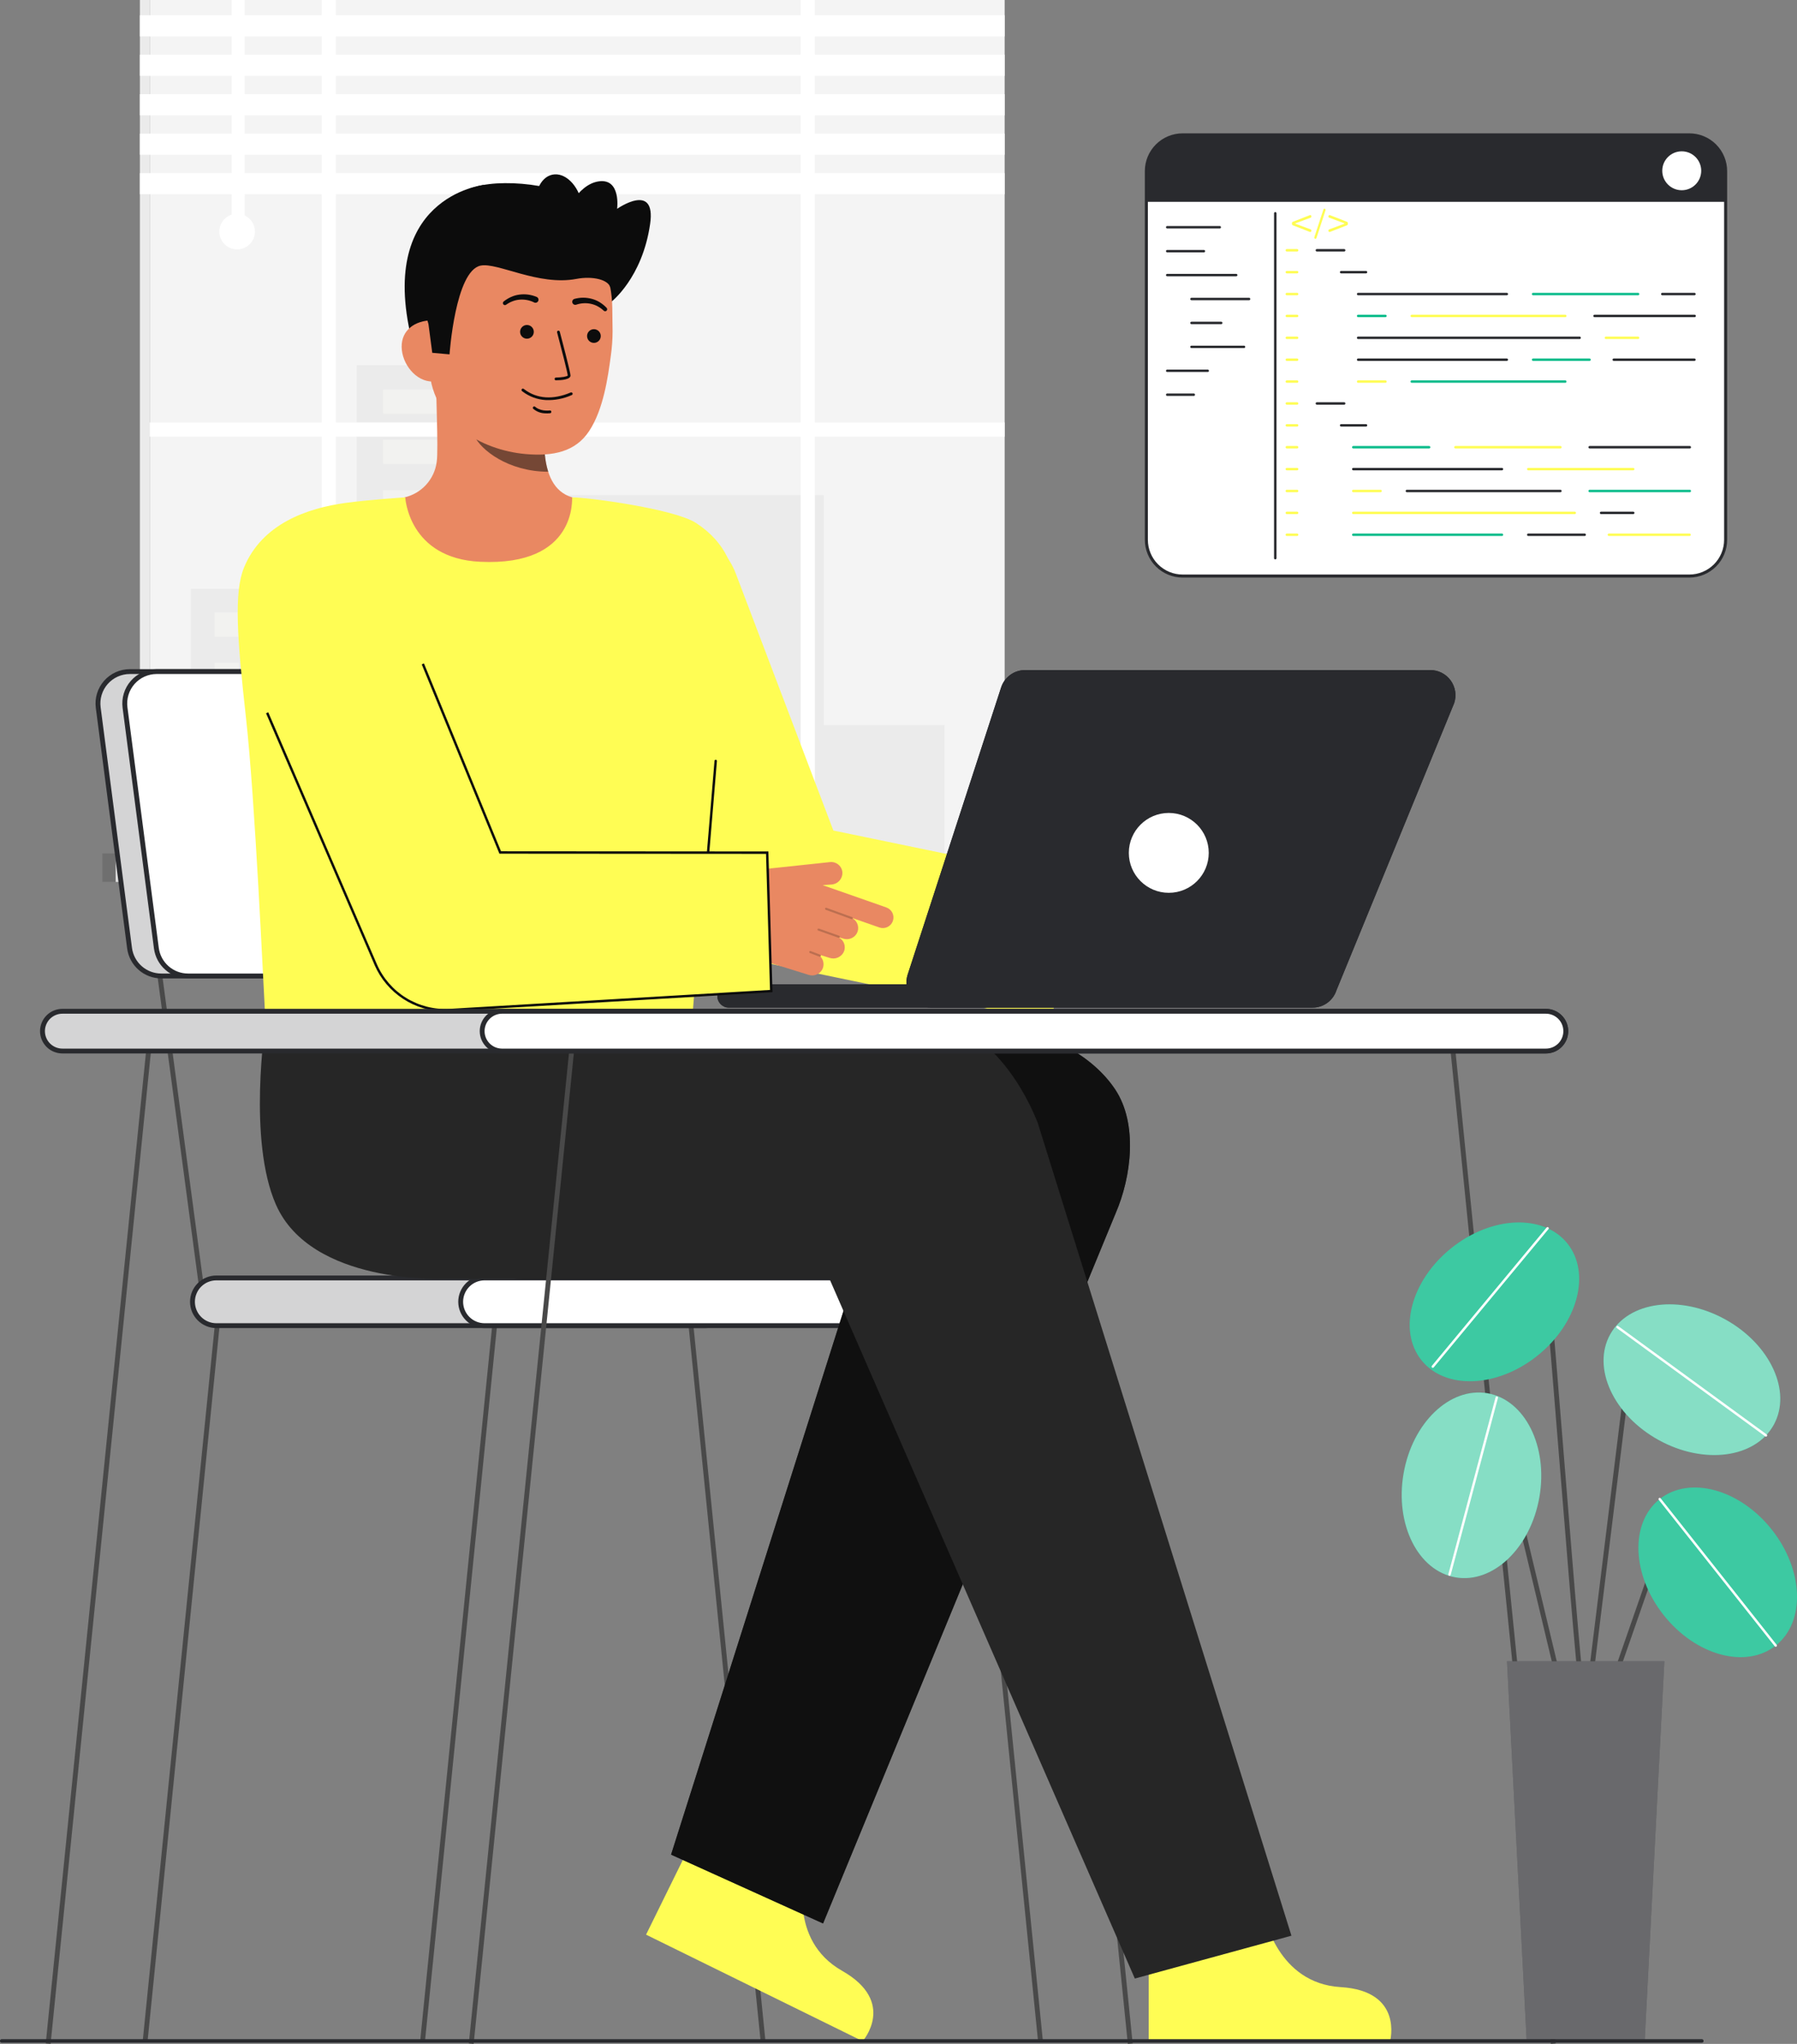 <svg width="350" height="398" viewBox="0 0 350 398" fill="none" xmlns="http://www.w3.org/2000/svg">
<rect x="0" y="0" width="350" height="398" fill="#808080" stroke="none"/>
<g clip-path="url(#clip0_10_72)">
<path d="M329.027 112.175L230.346 112.175C228.47 112.175 226.672 111.431 225.345 110.105C224.019 108.78 223.274 106.983 223.274 105.108V33.325C223.274 31.451 224.019 29.655 225.344 28.33C226.67 27.005 228.468 26.261 230.343 26.261L329.03 26.261C330.905 26.261 332.703 27.005 334.028 28.33C335.354 29.655 336.099 31.451 336.099 33.325V105.108C336.099 106.983 335.354 108.78 334.027 110.105C332.701 111.431 330.902 112.175 329.027 112.175Z" fill="white"/>
<path d="M222.978 105.108V33.324C222.978 31.373 223.754 29.501 225.135 28.121C226.517 26.741 228.39 25.965 230.343 25.965H329.03C330.983 25.965 332.856 26.741 334.237 28.121C335.618 29.501 336.394 31.373 336.394 33.324V105.108C336.394 106.075 336.204 107.032 335.833 107.925C335.463 108.818 334.92 109.63 334.236 110.314C333.552 110.997 332.74 111.539 331.846 111.909C330.952 112.279 329.994 112.47 329.027 112.47H230.346C229.379 112.47 228.421 112.279 227.527 111.909C226.633 111.539 225.821 110.997 225.136 110.314C224.452 109.63 223.91 108.818 223.539 107.925C223.169 107.032 222.978 106.075 222.978 105.108ZM230.343 26.556C228.547 26.556 226.824 27.27 225.555 28.539C224.285 29.808 223.571 31.529 223.571 33.324V105.108C223.571 106.904 224.285 108.626 225.556 109.896C226.827 111.166 228.551 111.879 230.348 111.879H329.027C330.824 111.879 332.548 111.166 333.818 109.896C335.089 108.626 335.803 106.904 335.803 105.108V33.324C335.803 31.529 335.09 29.808 333.819 28.538C332.549 27.269 330.826 26.556 329.03 26.556H230.343Z" fill="#292A2E"/>
<path d="M223.274 33.323V39.304H336.098V33.323C336.098 31.45 335.353 29.653 334.027 28.329C332.702 27.004 330.904 26.26 329.029 26.26H230.343C229.415 26.26 228.495 26.442 227.638 26.797C226.78 27.152 226.001 27.673 225.345 28.329C224.688 28.985 224.168 29.763 223.812 30.62C223.457 31.477 223.274 32.396 223.274 33.323Z" fill="#292A2E"/>
<path d="M261.805 48.973H256.482C256.419 48.973 256.359 48.948 256.314 48.904C256.27 48.859 256.245 48.799 256.245 48.737C256.245 48.674 256.27 48.614 256.314 48.57C256.359 48.525 256.419 48.5 256.482 48.5H261.805C261.868 48.5 261.928 48.525 261.973 48.57C262.017 48.614 262.042 48.674 262.042 48.737C262.042 48.799 262.017 48.859 261.973 48.904C261.928 48.948 261.868 48.973 261.805 48.973Z" fill="#292A2E"/>
<path d="M252.642 48.973H250.628C250.565 48.973 250.505 48.948 250.461 48.904C250.416 48.859 250.391 48.799 250.391 48.737C250.391 48.674 250.416 48.614 250.461 48.57C250.505 48.525 250.565 48.5 250.628 48.5H252.642C252.705 48.5 252.765 48.525 252.809 48.57C252.854 48.614 252.879 48.674 252.879 48.737C252.879 48.799 252.854 48.859 252.809 48.904C252.765 48.948 252.705 48.973 252.642 48.973Z" fill="#FFFD54"/>
<path d="M252.642 53.234H250.628C250.565 53.234 250.505 53.209 250.461 53.165C250.416 53.12 250.391 53.06 250.391 52.998C250.391 52.935 250.416 52.875 250.461 52.831C250.505 52.786 250.565 52.761 250.628 52.761H252.642C252.705 52.761 252.765 52.786 252.809 52.831C252.854 52.875 252.879 52.935 252.879 52.998C252.879 53.06 252.854 53.12 252.809 53.165C252.765 53.209 252.705 53.234 252.642 53.234Z" fill="#FFFD54"/>
<path d="M252.642 57.495H250.628C250.565 57.495 250.505 57.47 250.461 57.426C250.416 57.382 250.391 57.322 250.391 57.259C250.391 57.196 250.416 57.136 250.461 57.092C250.505 57.048 250.565 57.023 250.628 57.023H252.642C252.705 57.023 252.765 57.048 252.809 57.092C252.854 57.136 252.879 57.196 252.879 57.259C252.879 57.322 252.854 57.382 252.809 57.426C252.765 57.47 252.705 57.495 252.642 57.495Z" fill="#FFFD54"/>
<path d="M252.642 61.756H250.628C250.565 61.756 250.505 61.731 250.461 61.687C250.416 61.643 250.391 61.583 250.391 61.52C250.391 61.457 250.416 61.397 250.461 61.353C250.505 61.309 250.565 61.284 250.628 61.284H252.642C252.705 61.284 252.765 61.309 252.809 61.353C252.854 61.397 252.879 61.457 252.879 61.52C252.879 61.583 252.854 61.643 252.809 61.687C252.765 61.731 252.705 61.756 252.642 61.756Z" fill="#FFFD54"/>
<path d="M252.642 66.017H250.628C250.565 66.017 250.505 65.993 250.461 65.948C250.416 65.904 250.391 65.844 250.391 65.781C250.391 65.719 250.416 65.658 250.461 65.614C250.505 65.57 250.565 65.545 250.628 65.545H252.642C252.705 65.545 252.765 65.57 252.809 65.614C252.854 65.658 252.879 65.719 252.879 65.781C252.879 65.844 252.854 65.904 252.809 65.948C252.765 65.993 252.705 66.017 252.642 66.017Z" fill="#FFFD54"/>
<path d="M252.642 70.278H250.628C250.565 70.278 250.505 70.254 250.461 70.209C250.416 70.165 250.391 70.105 250.391 70.042C250.391 69.98 250.416 69.92 250.461 69.875C250.505 69.831 250.565 69.806 250.628 69.806H252.642C252.705 69.806 252.765 69.831 252.809 69.875C252.854 69.92 252.879 69.98 252.879 70.042C252.879 70.105 252.854 70.165 252.809 70.209C252.765 70.254 252.705 70.278 252.642 70.278Z" fill="#FFFD54"/>
<path d="M252.642 74.54H250.628C250.565 74.54 250.505 74.515 250.461 74.47C250.416 74.426 250.391 74.366 250.391 74.303C250.391 74.241 250.416 74.181 250.461 74.136C250.505 74.092 250.565 74.067 250.628 74.067H252.642C252.705 74.067 252.765 74.092 252.809 74.136C252.854 74.181 252.879 74.241 252.879 74.303C252.879 74.366 252.854 74.426 252.809 74.47C252.765 74.515 252.705 74.54 252.642 74.54Z" fill="#FFFD54"/>
<path d="M252.642 78.801H250.628C250.565 78.801 250.505 78.776 250.461 78.732C250.416 78.687 250.391 78.627 250.391 78.564C250.391 78.502 250.416 78.442 250.461 78.397C250.505 78.353 250.565 78.328 250.628 78.328H252.642C252.705 78.328 252.765 78.353 252.809 78.397C252.854 78.442 252.879 78.502 252.879 78.564C252.879 78.627 252.854 78.687 252.809 78.732C252.765 78.776 252.705 78.801 252.642 78.801Z" fill="#FFFD54"/>
<path d="M252.642 83.062H250.628C250.565 83.062 250.505 83.037 250.461 82.993C250.416 82.948 250.391 82.888 250.391 82.826C250.391 82.763 250.416 82.703 250.461 82.659C250.505 82.614 250.565 82.59 250.628 82.59H252.642C252.705 82.59 252.765 82.614 252.809 82.659C252.854 82.703 252.879 82.763 252.879 82.826C252.879 82.888 252.854 82.948 252.809 82.993C252.765 83.037 252.705 83.062 252.642 83.062Z" fill="#FFFD54"/>
<path d="M252.642 87.323H250.628C250.565 87.323 250.505 87.298 250.461 87.254C250.416 87.21 250.391 87.15 250.391 87.087C250.391 87.024 250.416 86.964 250.461 86.92C250.505 86.876 250.565 86.851 250.628 86.851H252.642C252.705 86.851 252.765 86.876 252.809 86.92C252.854 86.964 252.879 87.024 252.879 87.087C252.879 87.15 252.854 87.21 252.809 87.254C252.765 87.298 252.705 87.323 252.642 87.323Z" fill="#FFFD54"/>
<path d="M252.642 91.584H250.628C250.565 91.584 250.505 91.559 250.461 91.515C250.416 91.471 250.391 91.411 250.391 91.348C250.391 91.285 250.416 91.225 250.461 91.181C250.505 91.137 250.565 91.112 250.628 91.112H252.642C252.705 91.112 252.765 91.137 252.809 91.181C252.854 91.225 252.879 91.285 252.879 91.348C252.879 91.411 252.854 91.471 252.809 91.515C252.765 91.559 252.705 91.584 252.642 91.584Z" fill="#FFFD54"/>
<path d="M252.642 95.845H250.628C250.565 95.845 250.505 95.82 250.461 95.776C250.416 95.732 250.391 95.672 250.391 95.609C250.391 95.546 250.416 95.486 250.461 95.442C250.505 95.398 250.565 95.373 250.628 95.373H252.642C252.705 95.373 252.765 95.398 252.809 95.442C252.854 95.486 252.879 95.546 252.879 95.609C252.879 95.672 252.854 95.732 252.809 95.776C252.765 95.82 252.705 95.845 252.642 95.845Z" fill="#FFFD54"/>
<path d="M252.642 100.106H250.628C250.565 100.106 250.505 100.082 250.461 100.037C250.416 99.993 250.391 99.933 250.391 99.87C250.391 99.808 250.416 99.748 250.461 99.703C250.505 99.659 250.565 99.634 250.628 99.634H252.642C252.705 99.634 252.765 99.659 252.809 99.703C252.854 99.748 252.879 99.808 252.879 99.87C252.879 99.933 252.854 99.993 252.809 100.037C252.765 100.082 252.705 100.106 252.642 100.106Z" fill="#FFFD54"/>
<path d="M252.642 104.368H250.628C250.565 104.368 250.505 104.343 250.461 104.299C250.416 104.255 250.391 104.194 250.391 104.132C250.391 104.069 250.416 104.009 250.461 103.965C250.505 103.921 250.565 103.896 250.628 103.896H252.642C252.705 103.896 252.765 103.921 252.809 103.965C252.854 104.009 252.879 104.069 252.879 104.132C252.879 104.194 252.854 104.255 252.809 104.299C252.765 104.343 252.705 104.368 252.642 104.368Z" fill="#FFFD54"/>
<path d="M266.06 53.234H261.209C261.147 53.234 261.086 53.209 261.042 53.165C260.998 53.12 260.973 53.06 260.973 52.998C260.973 52.935 260.998 52.875 261.042 52.831C261.086 52.786 261.147 52.761 261.209 52.761H266.06C266.123 52.761 266.183 52.786 266.227 52.831C266.272 52.875 266.297 52.935 266.297 52.998C266.297 53.06 266.272 53.12 266.227 53.165C266.183 53.209 266.123 53.234 266.06 53.234Z" fill="#292A2E"/>
<path d="M261.805 78.801H256.482C256.419 78.801 256.359 78.776 256.314 78.732C256.27 78.687 256.245 78.627 256.245 78.564C256.245 78.502 256.27 78.442 256.314 78.397C256.359 78.353 256.419 78.328 256.482 78.328H261.805C261.868 78.328 261.928 78.353 261.973 78.397C262.017 78.442 262.042 78.502 262.042 78.564C262.042 78.627 262.017 78.687 261.973 78.732C261.928 78.776 261.868 78.801 261.805 78.801Z" fill="#292A2E"/>
<path d="M266.06 83.062H261.209C261.147 83.062 261.086 83.037 261.042 82.993C260.998 82.948 260.973 82.888 260.973 82.826C260.973 82.763 260.998 82.703 261.042 82.659C261.086 82.614 261.147 82.59 261.209 82.59H266.06C266.123 82.59 266.183 82.614 266.227 82.659C266.272 82.703 266.297 82.763 266.297 82.826C266.297 82.888 266.272 82.948 266.227 82.993C266.183 83.037 266.123 83.062 266.06 83.062Z" fill="#292A2E"/>
<path d="M293.481 57.495H264.519C264.456 57.495 264.396 57.47 264.351 57.426C264.307 57.382 264.282 57.322 264.282 57.259C264.282 57.196 264.307 57.136 264.351 57.092C264.396 57.048 264.456 57.023 264.519 57.023H293.481C293.543 57.023 293.604 57.048 293.648 57.092C293.692 57.136 293.717 57.196 293.717 57.259C293.717 57.322 293.692 57.382 293.648 57.426C293.604 57.47 293.543 57.495 293.481 57.495Z" fill="#292A2E"/>
<path d="M319.051 57.495H298.599C298.537 57.495 298.477 57.47 298.432 57.426C298.388 57.382 298.363 57.322 298.363 57.259C298.363 57.196 298.388 57.136 298.432 57.092C298.477 57.048 298.537 57.023 298.599 57.023H319.051C319.114 57.023 319.174 57.048 319.218 57.092C319.263 57.136 319.288 57.196 319.288 57.259C319.288 57.322 319.263 57.382 319.218 57.426C319.174 57.47 319.114 57.495 319.051 57.495Z" fill="#0CBC8B"/>
<path d="M330.027 57.495H323.758C323.695 57.495 323.635 57.47 323.591 57.426C323.547 57.382 323.522 57.322 323.522 57.259C323.522 57.196 323.547 57.136 323.591 57.092C323.635 57.048 323.695 57.023 323.758 57.023H330.027C330.09 57.023 330.15 57.048 330.194 57.092C330.238 57.136 330.263 57.196 330.263 57.259C330.263 57.322 330.238 57.382 330.194 57.426C330.15 57.47 330.09 57.495 330.027 57.495Z" fill="#292A2E"/>
<path d="M307.664 66.017H264.519C264.456 66.017 264.396 65.993 264.351 65.948C264.307 65.904 264.282 65.844 264.282 65.781C264.282 65.719 264.307 65.658 264.351 65.614C264.396 65.57 264.456 65.545 264.519 65.545H307.664C307.726 65.545 307.787 65.57 307.831 65.614C307.875 65.658 307.9 65.719 307.9 65.781C307.9 65.844 307.875 65.904 307.831 65.948C307.787 65.993 307.726 66.017 307.664 66.017Z" fill="#292A2E"/>
<path d="M319.051 66.017H312.782C312.72 66.017 312.66 65.993 312.615 65.948C312.571 65.904 312.546 65.844 312.546 65.781C312.546 65.719 312.571 65.658 312.615 65.614C312.66 65.57 312.72 65.545 312.782 65.545H319.051C319.114 65.545 319.174 65.57 319.218 65.614C319.263 65.658 319.288 65.719 319.288 65.781C319.288 65.844 319.263 65.904 319.218 65.948C319.174 65.993 319.114 66.017 319.051 66.017Z" fill="#FFFD54"/>
<path d="M269.842 61.756H264.519C264.456 61.756 264.396 61.731 264.351 61.687C264.307 61.643 264.282 61.583 264.282 61.52C264.282 61.457 264.307 61.397 264.351 61.353C264.396 61.309 264.456 61.284 264.519 61.284H269.842C269.905 61.284 269.965 61.309 270.01 61.353C270.054 61.397 270.079 61.457 270.079 61.52C270.079 61.583 270.054 61.643 270.01 61.687C269.965 61.731 269.905 61.756 269.842 61.756Z" fill="#0CBC8B"/>
<path d="M304.868 61.756H274.961C274.898 61.756 274.838 61.731 274.794 61.687C274.75 61.643 274.725 61.583 274.725 61.52C274.725 61.457 274.75 61.397 274.794 61.353C274.838 61.309 274.898 61.284 274.961 61.284H304.868C304.931 61.284 304.991 61.309 305.035 61.353C305.08 61.397 305.105 61.457 305.105 61.52C305.105 61.583 305.08 61.643 305.035 61.687C304.991 61.731 304.931 61.756 304.868 61.756Z" fill="#FFFD54"/>
<path d="M330.068 61.756H310.56C310.498 61.756 310.438 61.731 310.393 61.687C310.349 61.643 310.324 61.583 310.324 61.52C310.324 61.457 310.349 61.397 310.393 61.353C310.438 61.309 310.498 61.284 310.56 61.284H330.067C330.13 61.284 330.19 61.309 330.234 61.353C330.279 61.397 330.304 61.457 330.304 61.52C330.304 61.583 330.279 61.643 330.234 61.687C330.19 61.731 330.13 61.756 330.067 61.756H330.068Z" fill="#292A2E"/>
<path d="M293.481 70.278H264.519C264.456 70.278 264.396 70.254 264.351 70.209C264.307 70.165 264.282 70.105 264.282 70.042C264.282 69.98 264.307 69.92 264.351 69.875C264.396 69.831 264.456 69.806 264.519 69.806H293.481C293.543 69.806 293.604 69.831 293.648 69.875C293.692 69.92 293.717 69.98 293.717 70.042C293.717 70.105 293.692 70.165 293.648 70.209C293.604 70.254 293.543 70.278 293.481 70.278Z" fill="#292A2E"/>
<path d="M309.596 70.278H298.599C298.537 70.278 298.477 70.254 298.432 70.209C298.388 70.165 298.363 70.105 298.363 70.042C298.363 69.98 298.388 69.92 298.432 69.875C298.477 69.831 298.537 69.806 298.599 69.806H309.596C309.659 69.806 309.719 69.831 309.763 69.875C309.807 69.92 309.832 69.98 309.832 70.042C309.832 70.105 309.807 70.165 309.763 70.209C309.719 70.254 309.659 70.278 309.596 70.278Z" fill="#0CBC8B"/>
<path d="M330.027 70.278H314.303C314.24 70.278 314.18 70.254 314.136 70.209C314.091 70.165 314.066 70.105 314.066 70.042C314.066 69.98 314.091 69.92 314.136 69.875C314.18 69.831 314.24 69.806 314.303 69.806H330.027C330.09 69.806 330.15 69.831 330.194 69.875C330.239 69.92 330.263 69.98 330.263 70.042C330.263 70.105 330.239 70.165 330.194 70.209C330.15 70.254 330.09 70.278 330.027 70.278Z" fill="#292A2E"/>
<path d="M269.842 74.54H264.519C264.456 74.54 264.396 74.515 264.351 74.47C264.307 74.426 264.282 74.366 264.282 74.303C264.282 74.241 264.307 74.181 264.351 74.136C264.396 74.092 264.456 74.067 264.519 74.067H269.842C269.905 74.067 269.965 74.092 270.01 74.136C270.054 74.181 270.079 74.241 270.079 74.303C270.079 74.366 270.054 74.426 270.01 74.47C269.965 74.515 269.905 74.54 269.842 74.54Z" fill="#FFFD54"/>
<path d="M304.868 74.54H274.961C274.898 74.54 274.838 74.515 274.794 74.47C274.75 74.426 274.725 74.366 274.725 74.303C274.725 74.241 274.75 74.181 274.794 74.136C274.838 74.092 274.898 74.067 274.961 74.067H304.868C304.931 74.067 304.991 74.092 305.035 74.136C305.08 74.181 305.105 74.241 305.105 74.303C305.105 74.366 305.08 74.426 305.035 74.47C304.991 74.515 304.931 74.54 304.868 74.54Z" fill="#0CBC8B"/>
<path d="M292.535 91.584H263.573C263.51 91.584 263.45 91.559 263.406 91.515C263.362 91.471 263.337 91.411 263.337 91.348C263.337 91.285 263.362 91.225 263.406 91.181C263.45 91.137 263.51 91.112 263.573 91.112H292.535C292.598 91.112 292.658 91.137 292.702 91.181C292.747 91.225 292.772 91.285 292.772 91.348C292.772 91.411 292.747 91.471 292.702 91.515C292.658 91.559 292.598 91.584 292.535 91.584Z" fill="#292A2E"/>
<path d="M318.106 91.584H297.654C297.591 91.584 297.531 91.559 297.487 91.515C297.442 91.471 297.417 91.411 297.417 91.348C297.417 91.285 297.442 91.225 297.487 91.181C297.531 91.137 297.591 91.112 297.654 91.112H318.106C318.168 91.112 318.229 91.137 318.273 91.181C318.317 91.225 318.342 91.285 318.342 91.348C318.342 91.411 318.317 91.471 318.273 91.515C318.229 91.559 318.168 91.584 318.106 91.584Z" fill="#FFFD54"/>
<path d="M278.352 87.323H263.573C263.51 87.323 263.45 87.298 263.406 87.254C263.362 87.21 263.337 87.15 263.337 87.087C263.337 87.024 263.362 86.964 263.406 86.92C263.45 86.876 263.51 86.851 263.573 86.851H278.352C278.415 86.851 278.475 86.876 278.519 86.92C278.564 86.964 278.589 87.024 278.589 87.087C278.589 87.15 278.564 87.21 278.519 87.254C278.475 87.298 278.415 87.323 278.352 87.323Z" fill="#0CBC8B"/>
<path d="M303.923 87.323H283.471C283.408 87.323 283.348 87.298 283.304 87.254C283.259 87.21 283.234 87.15 283.234 87.087C283.234 87.024 283.259 86.964 283.304 86.92C283.348 86.876 283.408 86.851 283.471 86.851H303.923C303.985 86.851 304.046 86.876 304.09 86.92C304.134 86.964 304.159 87.024 304.159 87.087C304.159 87.15 304.134 87.21 304.09 87.254C304.046 87.298 303.985 87.323 303.923 87.323Z" fill="#FFFD54"/>
<path d="M329.123 87.323H309.615C309.552 87.323 309.492 87.298 309.448 87.254C309.403 87.21 309.378 87.15 309.378 87.087C309.378 87.024 309.403 86.964 309.448 86.92C309.492 86.876 309.552 86.851 309.615 86.851H329.122C329.184 86.851 329.244 86.876 329.289 86.92C329.333 86.964 329.358 87.024 329.358 87.087C329.358 87.15 329.333 87.21 329.289 87.254C329.244 87.298 329.184 87.323 329.122 87.323H329.123Z" fill="#292A2E"/>
<path d="M306.718 100.107H263.573C263.51 100.107 263.45 100.082 263.406 100.038C263.362 99.993 263.337 99.933 263.337 99.871C263.337 99.808 263.362 99.748 263.406 99.704C263.45 99.659 263.51 99.635 263.573 99.635H306.718C306.781 99.635 306.841 99.659 306.885 99.704C306.93 99.748 306.955 99.808 306.955 99.871C306.955 99.933 306.93 99.993 306.885 100.038C306.841 100.082 306.781 100.107 306.718 100.107Z" fill="#FFFD54"/>
<path d="M318.106 100.107H311.837C311.774 100.107 311.714 100.082 311.67 100.038C311.625 99.993 311.6 99.933 311.6 99.871C311.6 99.808 311.625 99.748 311.67 99.704C311.714 99.659 311.774 99.635 311.837 99.635H318.106C318.168 99.635 318.229 99.659 318.273 99.704C318.317 99.748 318.342 99.808 318.342 99.871C318.342 99.933 318.317 99.993 318.273 100.038C318.229 100.082 318.168 100.107 318.106 100.107Z" fill="#292A2E"/>
<path d="M268.897 95.846H263.573C263.51 95.846 263.45 95.821 263.406 95.777C263.362 95.732 263.337 95.672 263.337 95.61C263.337 95.547 263.362 95.487 263.406 95.442C263.45 95.398 263.51 95.373 263.573 95.373H268.897C268.96 95.373 269.02 95.398 269.064 95.442C269.108 95.487 269.133 95.547 269.133 95.61C269.133 95.672 269.108 95.732 269.064 95.777C269.02 95.821 268.96 95.846 268.897 95.846Z" fill="#FFFD54"/>
<path d="M303.923 95.846H274.016C273.953 95.846 273.893 95.821 273.848 95.777C273.804 95.732 273.779 95.672 273.779 95.61C273.779 95.547 273.804 95.487 273.848 95.442C273.893 95.398 273.953 95.373 274.016 95.373H303.923C303.985 95.373 304.046 95.398 304.09 95.442C304.134 95.487 304.159 95.547 304.159 95.61C304.159 95.672 304.134 95.732 304.09 95.777C304.046 95.821 303.985 95.846 303.923 95.846Z" fill="#292A2E"/>
<path d="M329.123 95.846H309.615C309.552 95.846 309.492 95.821 309.448 95.777C309.403 95.732 309.378 95.672 309.378 95.61C309.378 95.547 309.403 95.487 309.448 95.442C309.492 95.398 309.552 95.373 309.615 95.373H329.122C329.184 95.373 329.244 95.398 329.289 95.442C329.333 95.487 329.358 95.547 329.358 95.61C329.358 95.672 329.333 95.732 329.289 95.777C329.244 95.821 329.184 95.846 329.122 95.846H329.123Z" fill="#0CBC8B"/>
<path d="M292.535 104.368H263.573C263.51 104.368 263.45 104.343 263.406 104.299C263.362 104.255 263.337 104.194 263.337 104.132C263.337 104.069 263.362 104.009 263.406 103.965C263.45 103.921 263.51 103.896 263.573 103.896H292.535C292.598 103.896 292.658 103.921 292.702 103.965C292.747 104.009 292.772 104.069 292.772 104.132C292.772 104.194 292.747 104.255 292.702 104.299C292.658 104.343 292.598 104.368 292.535 104.368Z" fill="#0CBC8B"/>
<path d="M308.65 104.368H297.654C297.591 104.368 297.531 104.343 297.487 104.299C297.442 104.255 297.417 104.194 297.417 104.132C297.417 104.069 297.442 104.009 297.487 103.965C297.531 103.921 297.591 103.896 297.654 103.896H308.65C308.713 103.896 308.773 103.921 308.818 103.965C308.862 104.009 308.887 104.069 308.887 104.132C308.887 104.194 308.862 104.255 308.818 104.299C308.773 104.343 308.713 104.368 308.65 104.368Z" fill="#292A2E"/>
<path d="M329.082 104.368H313.357C313.295 104.368 313.234 104.343 313.19 104.299C313.146 104.255 313.121 104.194 313.121 104.132C313.121 104.069 313.146 104.009 313.19 103.965C313.234 103.921 313.295 103.896 313.357 103.896H329.082C329.144 103.896 329.204 103.921 329.249 103.965C329.293 104.009 329.318 104.069 329.318 104.132C329.318 104.194 329.293 104.255 329.249 104.299C329.204 104.343 329.144 104.368 329.082 104.368Z" fill="#FFFD54"/>
<path d="M248.383 108.928C248.32 108.928 248.26 108.903 248.215 108.859C248.171 108.814 248.146 108.754 248.146 108.692V41.534C248.146 41.472 248.171 41.411 248.215 41.367C248.26 41.323 248.32 41.298 248.383 41.298C248.445 41.298 248.505 41.323 248.55 41.367C248.594 41.411 248.619 41.472 248.619 41.534V108.692C248.619 108.754 248.594 108.814 248.55 108.859C248.505 108.903 248.445 108.928 248.383 108.928Z" fill="#292A2E"/>
<path d="M327.551 37.045C329.645 37.045 331.343 35.348 331.343 33.255C331.343 31.162 329.645 29.466 327.551 29.466C325.456 29.466 323.758 31.162 323.758 33.255C323.758 35.348 325.456 37.045 327.551 37.045Z" fill="white"/>
<path d="M237.571 44.485H227.335C227.272 44.485 227.212 44.46 227.167 44.416C227.123 44.371 227.098 44.311 227.098 44.249C227.098 44.186 227.123 44.126 227.167 44.082C227.212 44.037 227.272 44.013 227.335 44.013H237.571C237.634 44.013 237.694 44.037 237.738 44.082C237.782 44.126 237.807 44.186 237.807 44.249C237.807 44.311 237.782 44.371 237.738 44.416C237.694 44.46 237.634 44.485 237.571 44.485Z" fill="#292A2E"/>
<path d="M234.487 49.144H227.335C227.272 49.144 227.212 49.119 227.167 49.075C227.123 49.03 227.098 48.97 227.098 48.908C227.098 48.845 227.123 48.785 227.167 48.741C227.212 48.696 227.272 48.671 227.335 48.671H234.487C234.55 48.671 234.61 48.696 234.654 48.741C234.699 48.785 234.723 48.845 234.723 48.908C234.723 48.97 234.699 49.03 234.654 49.075C234.61 49.119 234.55 49.144 234.487 49.144Z" fill="#292A2E"/>
<path d="M240.777 53.803H227.335C227.272 53.803 227.212 53.778 227.167 53.733C227.123 53.689 227.098 53.629 227.098 53.566C227.098 53.504 227.123 53.444 227.167 53.4C227.212 53.355 227.272 53.33 227.335 53.33H240.777C240.84 53.33 240.9 53.355 240.944 53.4C240.989 53.444 241.014 53.504 241.014 53.566C241.014 53.629 240.989 53.689 240.944 53.733C240.9 53.778 240.84 53.803 240.777 53.803Z" fill="#292A2E"/>
<path d="M243.286 58.462H232.062C232 58.462 231.939 58.437 231.895 58.392C231.851 58.348 231.826 58.288 231.826 58.225C231.826 58.163 231.851 58.103 231.895 58.058C231.939 58.014 232 57.989 232.062 57.989H243.286C243.348 57.989 243.409 58.014 243.453 58.058C243.497 58.103 243.522 58.163 243.522 58.225C243.522 58.288 243.497 58.348 243.453 58.392C243.409 58.437 243.348 58.462 243.286 58.462Z" fill="#292A2E"/>
<path d="M237.858 63.121H232.062C232 63.121 231.939 63.096 231.895 63.052C231.851 63.008 231.826 62.947 231.826 62.885C231.826 62.822 231.851 62.762 231.895 62.718C231.939 62.673 232 62.649 232.062 62.649H237.858C237.921 62.649 237.981 62.673 238.025 62.718C238.07 62.762 238.095 62.822 238.095 62.885C238.095 62.947 238.07 63.008 238.025 63.052C237.981 63.096 237.921 63.121 237.858 63.121Z" fill="#292A2E"/>
<path d="M242.299 67.78H232.062C232 67.78 231.939 67.755 231.895 67.711C231.851 67.666 231.826 67.606 231.826 67.544C231.826 67.481 231.851 67.421 231.895 67.377C231.939 67.332 232 67.308 232.062 67.308H242.299C242.361 67.308 242.421 67.332 242.466 67.377C242.51 67.421 242.535 67.481 242.535 67.544C242.535 67.606 242.51 67.666 242.466 67.711C242.421 67.755 242.361 67.78 242.299 67.78Z" fill="#292A2E"/>
<path d="M235.227 72.439H227.335C227.272 72.439 227.212 72.414 227.167 72.37C227.123 72.325 227.098 72.265 227.098 72.203C227.098 72.14 227.123 72.08 227.167 72.036C227.212 71.991 227.272 71.966 227.335 71.966H235.227C235.29 71.966 235.35 71.991 235.395 72.036C235.439 72.08 235.464 72.14 235.464 72.203C235.464 72.265 235.439 72.325 235.395 72.37C235.35 72.414 235.29 72.439 235.227 72.439Z" fill="#292A2E"/>
<path d="M232.514 77.097H227.335C227.272 77.097 227.212 77.072 227.167 77.028C227.123 76.984 227.098 76.924 227.098 76.861C227.098 76.798 227.123 76.738 227.167 76.694C227.212 76.65 227.272 76.625 227.335 76.625H232.514C232.577 76.625 232.637 76.65 232.681 76.694C232.726 76.738 232.751 76.798 232.751 76.861C232.751 76.924 232.726 76.984 232.681 77.028C232.637 77.072 232.577 77.097 232.514 77.097Z" fill="#292A2E"/>
<path d="M252.321 43.485V43.57L255.276 44.666C255.318 44.684 255.354 44.713 255.379 44.751C255.404 44.789 255.418 44.833 255.417 44.879V44.959C255.418 44.995 255.41 45.03 255.393 45.061C255.377 45.093 255.353 45.119 255.323 45.139C255.293 45.16 255.258 45.173 255.222 45.177C255.185 45.181 255.148 45.176 255.114 45.162L251.777 43.858C251.735 43.842 251.7 43.813 251.674 43.776C251.649 43.739 251.636 43.695 251.635 43.651V43.41C251.635 43.365 251.648 43.321 251.674 43.284C251.699 43.246 251.735 43.218 251.777 43.202L255.114 41.893C255.142 41.884 255.17 41.879 255.199 41.879C255.243 41.88 255.286 41.893 255.323 41.917C255.353 41.937 255.377 41.965 255.393 41.997C255.41 42.029 255.418 42.065 255.417 42.101V42.181C255.418 42.227 255.405 42.271 255.38 42.308C255.354 42.345 255.318 42.374 255.276 42.389L252.321 43.485Z" fill="#FFFD54"/>
<path d="M258.178 40.93L256.41 46.339C256.395 46.384 256.367 46.423 256.329 46.451C256.29 46.479 256.244 46.494 256.197 46.495C256.163 46.495 256.129 46.487 256.098 46.471C256.068 46.456 256.042 46.433 256.022 46.405C256.001 46.377 255.986 46.344 255.98 46.31C255.973 46.276 255.975 46.24 255.985 46.206L257.752 40.802C257.767 40.756 257.796 40.716 257.835 40.687C257.874 40.658 257.921 40.642 257.97 40.641C258.004 40.641 258.038 40.649 258.068 40.665C258.099 40.681 258.125 40.703 258.145 40.731C258.166 40.759 258.18 40.792 258.186 40.826C258.192 40.861 258.189 40.896 258.178 40.93Z" fill="#FFFD54"/>
<path d="M262.52 43.41V43.651C262.52 43.695 262.508 43.739 262.483 43.776C262.459 43.813 262.424 43.842 262.383 43.858L259.04 45.162C259.007 45.176 258.971 45.181 258.935 45.177C258.9 45.173 258.866 45.16 258.837 45.139C258.807 45.12 258.782 45.093 258.764 45.062C258.747 45.03 258.738 44.995 258.738 44.959V44.879C258.737 44.833 258.751 44.788 258.777 44.749C258.804 44.712 258.841 44.682 258.884 44.666L261.839 43.57V43.485L258.884 42.389C258.841 42.375 258.803 42.347 258.777 42.309C258.75 42.272 258.737 42.227 258.738 42.181V42.101C258.738 42.065 258.747 42.029 258.764 41.997C258.782 41.965 258.806 41.937 258.837 41.917C258.874 41.893 258.916 41.88 258.96 41.879C258.987 41.879 259.015 41.884 259.04 41.893L262.383 43.202C262.424 43.218 262.459 43.247 262.484 43.284C262.509 43.321 262.521 43.365 262.52 43.41Z" fill="#FFFD54"/>
<path d="M195.678 0H29.158V166.395H195.678V0Z" fill="#F4F4F4"/>
<path d="M29.158 0H27.249V166.395H29.158V0Z" fill="#F4F4F4"/>
<path opacity="0.05" d="M29.158 0H27.249V166.395H29.158V0Z" fill="#292A2E"/>
<path opacity="0.05" d="M69.498 114.66V71.125H105.186V96.418H160.467V141.201H183.962V166.395H160.467H155.941H37.168V114.66H69.498Z" fill="#292A2E"/>
<path opacity="0.34" d="M100.605 75.852H74.617V80.579H100.605V75.852Z" fill="#FFFFFA"/>
<path opacity="0.34" d="M100.605 85.647H74.617V90.374H100.605V85.647Z" fill="#FFFFFA"/>
<path opacity="0.34" d="M100.605 95.442H74.617V100.169H100.605V95.442Z" fill="#FFFFFA"/>
<path opacity="0.34" d="M46.567 119.248H41.776V123.974H46.567V119.248Z" fill="#FFFFFA"/>
<path opacity="0.34" d="M46.567 129.043H41.776V133.769H46.567V129.043Z" fill="#FFFFFA"/>
<path opacity="0.34" d="M46.567 138.838H41.776V143.565H46.567V138.838Z" fill="#FFFFFA"/>
<path opacity="0.34" d="M55.428 119.248H50.638V123.974H55.428V119.248Z" fill="#FFFFFA"/>
<path opacity="0.34" d="M55.428 129.043H50.638V133.769H55.428V129.043Z" fill="#FFFFFA"/>
<path opacity="0.34" d="M55.428 138.838H50.638V143.565H55.428V138.838Z" fill="#FFFFFA"/>
<path opacity="0.34" d="M64.05 119.248H59.26V123.974H64.05V119.248Z" fill="#FFFFFA"/>
<path opacity="0.34" d="M64.05 129.043H59.26V133.769H64.05V129.043Z" fill="#FFFFFA"/>
<path opacity="0.34" d="M64.05 138.838H59.26V143.565H64.05V138.838Z" fill="#FFFFFA"/>
<path d="M29.158 82.264H62.665V0H65.436V82.264H155.941V0H158.712V82.264H195.678V85.033H158.712V166.395H155.941V85.033H65.436V166.395H62.665V85.033H29.158V82.264Z" fill="white"/>
<path d="M202.312 166.194H22.524V171.728H202.312V166.194Z" fill="#F4F4F4"/>
<path opacity="0.1" d="M202.312 166.194H22.524V171.728H202.312V166.194Z" fill="#292A2E"/>
<path opacity="0.1" d="M22.524 166.194H19.928V171.728H22.524V166.194Z" fill="#292A2E"/>
<path opacity="0.1" d="M22.524 166.194H19.928V171.728H22.524V166.194Z" fill="#292A2E"/>
<path d="M27.249 7.084L195.678 7.084V2.97L27.249 2.97V7.084Z" fill="white"/>
<path d="M27.249 14.769L195.678 14.769V10.655L27.249 10.655V14.769Z" fill="white"/>
<path d="M27.249 22.454L195.678 22.454V18.34L27.249 18.34V22.454Z" fill="white"/>
<path d="M27.249 30.139L195.678 30.139V26.025L27.249 26.025V30.139Z" fill="white"/>
<path d="M27.249 37.823L195.678 37.823V33.709L27.249 33.709V37.823Z" fill="white"/>
<path d="M45.138 42.464H47.662L47.662 7.62939e-06H45.138L45.138 42.464Z" fill="white"/>
<path d="M46.187 48.562C48.102 48.562 49.654 47.011 49.654 45.097C49.654 43.183 48.102 41.632 46.187 41.632C44.271 41.632 42.719 43.183 42.719 45.097C42.719 47.011 44.271 48.562 46.187 48.562Z" fill="white"/>
<path d="M28.72 397.682L27.791 397.503L42.303 253.404L43.232 253.582L28.72 397.682Z" fill="#494949"/>
<path d="M82.756 397.682L81.827 397.503L96.339 253.404L97.267 253.582L82.756 397.682Z" fill="#494949"/>
<path d="M202.199 397.682L203.128 397.503L188.616 253.404L187.687 253.582L202.199 397.682Z" fill="#494949"/>
<path d="M148.163 397.682L149.092 397.503L134.58 253.404L133.652 253.582L148.163 397.682Z" fill="#494949"/>
<path d="M128.918 189.985L127.981 190.11L136.459 253.557L137.396 253.432L128.918 189.985Z" fill="#494949"/>
<path d="M31.611 189.984L30.674 190.11L39.152 253.556L40.089 253.431L31.611 189.984Z" fill="#494949"/>
<path d="M137.314 248.847H42.137C39.569 248.847 37.487 250.927 37.487 253.493V253.494C37.487 256.06 39.569 258.14 42.137 258.14H137.314C139.882 258.14 141.964 256.06 141.964 253.494V253.493C141.964 250.927 139.882 248.847 137.314 248.847Z" fill="#292A2E"/>
<path opacity="0.8" d="M137.314 248.847H42.137C39.569 248.847 37.487 250.927 37.487 253.493V253.494C37.487 256.06 39.569 258.14 42.137 258.14H137.314C139.882 258.14 141.964 256.06 141.964 253.494V253.493C141.964 250.927 139.882 248.847 137.314 248.847Z" fill="white"/>
<path d="M137.314 258.612H42.137C41.465 258.612 40.798 258.479 40.177 258.222C39.556 257.965 38.991 257.588 38.515 257.113C38.039 256.637 37.662 256.073 37.405 255.452C37.147 254.831 37.015 254.165 37.015 253.493C37.015 252.821 37.147 252.155 37.405 251.534C37.662 250.913 38.039 250.349 38.515 249.874C38.991 249.399 39.556 249.021 40.177 248.764C40.798 248.507 41.465 248.375 42.137 248.375H137.314C137.987 248.375 138.653 248.507 139.274 248.764C139.896 249.021 140.461 249.399 140.936 249.874C141.412 250.349 141.789 250.913 142.047 251.534C142.304 252.155 142.437 252.821 142.437 253.493C142.437 254.165 142.304 254.831 142.047 255.452C141.789 256.073 141.412 256.637 140.936 257.113C140.461 257.588 139.896 257.965 139.274 258.222C138.653 258.479 137.987 258.612 137.314 258.612ZM42.137 249.319C41.589 249.319 41.046 249.427 40.539 249.637C40.032 249.847 39.572 250.154 39.184 250.542C38.796 250.929 38.488 251.39 38.278 251.896C38.068 252.402 37.96 252.945 37.96 253.493C37.96 254.041 38.068 254.584 38.278 255.09C38.488 255.597 38.796 256.057 39.184 256.444C39.572 256.832 40.032 257.139 40.539 257.349C41.046 257.559 41.589 257.667 42.137 257.667H137.314C137.863 257.667 138.406 257.559 138.913 257.349C139.419 257.139 139.88 256.832 140.268 256.444C140.655 256.057 140.963 255.597 141.173 255.09C141.383 254.584 141.491 254.041 141.491 253.493C141.491 252.945 141.383 252.402 141.173 251.896C140.963 251.39 140.655 250.929 140.268 250.542C139.88 250.154 139.419 249.847 138.913 249.637C138.406 249.427 137.863 249.319 137.314 249.319H42.137Z" fill="#292A2E"/>
<path d="M189.553 248.847H94.376C91.808 248.847 89.726 250.927 89.726 253.493V253.494C89.726 256.06 91.808 258.14 94.376 258.14H189.553C192.121 258.14 194.203 256.06 194.203 253.494V253.493C194.203 250.927 192.121 248.847 189.553 248.847Z" fill="white"/>
<path d="M189.553 258.612H94.376C93.703 258.612 93.037 258.479 92.415 258.222C91.794 257.965 91.229 257.588 90.754 257.113C90.278 256.637 89.9 256.073 89.643 255.452C89.386 254.831 89.253 254.165 89.253 253.493C89.253 252.821 89.386 252.155 89.643 251.534C89.9 250.913 90.278 250.349 90.754 249.874C91.229 249.399 91.794 249.021 92.415 248.764C93.037 248.507 93.703 248.375 94.376 248.375H189.553C190.226 248.375 190.892 248.507 191.513 248.764C192.135 249.021 192.699 249.399 193.175 249.874C193.651 250.349 194.028 250.913 194.285 251.534C194.543 252.155 194.675 252.821 194.675 253.493C194.675 254.165 194.543 254.831 194.285 255.452C194.028 256.073 193.651 256.637 193.175 257.113C192.699 257.588 192.135 257.965 191.513 258.222C190.892 258.479 190.226 258.612 189.553 258.612ZM94.376 249.319C93.827 249.319 93.284 249.427 92.777 249.637C92.27 249.847 91.81 250.154 91.422 250.542C91.034 250.929 90.727 251.39 90.517 251.896C90.307 252.402 90.199 252.945 90.199 253.493C90.199 254.041 90.307 254.584 90.517 255.09C90.727 255.597 91.034 256.057 91.422 256.444C91.81 256.832 92.27 257.139 92.777 257.349C93.284 257.559 93.827 257.667 94.376 257.667H189.553C190.101 257.667 190.645 257.559 191.151 257.349C191.658 257.139 192.119 256.832 192.506 256.444C192.894 256.057 193.202 255.597 193.412 255.09C193.622 254.584 193.73 254.041 193.73 253.493C193.73 252.945 193.622 252.402 193.412 251.896C193.202 251.39 192.894 250.929 192.506 250.542C192.119 250.154 191.658 249.847 191.151 249.637C190.645 249.427 190.101 249.319 189.553 249.319H94.376Z" fill="#292A2E"/>
<path d="M123.704 190.047H31.398C29.889 190.047 28.431 189.498 27.297 188.503C26.163 187.507 25.43 186.134 25.235 184.638L19.13 137.785C19.015 136.91 19.09 136.019 19.347 135.174C19.605 134.329 20.04 133.549 20.623 132.886C21.206 132.222 21.925 131.69 22.73 131.326C23.535 130.962 24.409 130.774 25.293 130.774H117.598C119.108 130.774 120.565 131.323 121.699 132.318C122.833 133.313 123.566 134.686 123.761 136.182L129.866 183.035C129.98 183.911 129.906 184.801 129.649 185.646C129.391 186.491 128.957 187.271 128.373 187.935C127.79 188.598 127.072 189.13 126.267 189.494C125.462 189.858 124.588 190.047 123.704 190.047Z" fill="#292A2E"/>
<path opacity="0.8" d="M123.704 190.047H31.398C29.889 190.047 28.431 189.498 27.297 188.503C26.163 187.507 25.43 186.134 25.235 184.638L19.13 137.785C19.015 136.91 19.09 136.019 19.347 135.174C19.605 134.329 20.04 133.549 20.623 132.886C21.206 132.222 21.925 131.69 22.73 131.326C23.535 130.962 24.409 130.774 25.293 130.774H117.598C119.108 130.774 120.565 131.323 121.699 132.318C122.833 133.313 123.566 134.686 123.761 136.182L129.866 183.035C129.98 183.911 129.906 184.801 129.649 185.646C129.391 186.491 128.957 187.271 128.373 187.935C127.79 188.598 127.072 189.13 126.267 189.494C125.462 189.858 124.588 190.047 123.704 190.047Z" fill="white"/>
<path d="M123.704 190.519H31.398C29.775 190.515 28.208 189.924 26.989 188.853C25.769 187.783 24.98 186.307 24.766 184.699L18.661 137.846C18.538 136.904 18.618 135.946 18.895 135.037C19.172 134.127 19.64 133.288 20.268 132.573C20.895 131.859 21.668 131.287 22.535 130.895C23.401 130.503 24.342 130.301 25.293 130.301H117.598C119.221 130.305 120.788 130.896 122.007 131.967C123.227 133.037 124.016 134.513 124.229 136.121L130.335 182.974C130.458 183.917 130.378 184.874 130.101 185.784C129.824 186.693 129.356 187.532 128.729 188.246C128.101 188.96 127.328 189.533 126.462 189.924C125.595 190.316 124.655 190.519 123.704 190.519ZM25.293 131.246C24.476 131.246 23.669 131.42 22.925 131.756C22.181 132.093 21.518 132.584 20.979 133.197C20.44 133.81 20.038 134.531 19.8 135.312C19.563 136.092 19.494 136.915 19.599 137.724L25.705 184.578C25.888 185.958 26.566 187.225 27.613 188.144C28.66 189.063 30.005 189.571 31.399 189.574H123.704C124.521 189.574 125.328 189.4 126.071 189.063C126.815 188.727 127.479 188.235 128.017 187.622C128.556 187.009 128.958 186.288 129.195 185.508C129.433 184.727 129.502 183.905 129.396 183.096L123.292 136.243C123.109 134.863 122.431 133.595 121.384 132.676C120.337 131.758 118.992 131.249 117.598 131.246L25.293 131.246Z" fill="#292A2E"/>
<path d="M128.923 190.047H36.617C35.108 190.047 33.651 189.498 32.517 188.503C31.383 187.507 30.65 186.134 30.455 184.639L24.348 137.785C24.233 136.91 24.308 136.02 24.565 135.175C24.823 134.33 25.257 133.55 25.841 132.886C26.424 132.222 27.142 131.691 27.947 131.326C28.753 130.962 29.626 130.774 30.51 130.774H122.818C124.327 130.774 125.785 131.323 126.919 132.318C128.053 133.313 128.785 134.686 128.98 136.182L135.086 183.035C135.2 183.911 135.126 184.801 134.868 185.646C134.611 186.491 134.176 187.271 133.593 187.935C133.01 188.598 132.291 189.13 131.486 189.494C130.681 189.858 129.807 190.047 128.923 190.047Z" fill="white"/>
<path d="M128.923 190.519H36.617C34.994 190.515 33.428 189.924 32.208 188.853C30.989 187.783 30.199 186.307 29.986 184.699L23.88 137.846C23.758 136.904 23.837 135.946 24.114 135.037C24.392 134.128 24.86 133.288 25.487 132.574C26.115 131.86 26.888 131.288 27.754 130.896C28.621 130.504 29.561 130.301 30.512 130.301H122.818C124.441 130.305 126.007 130.897 127.227 131.967C128.446 133.037 129.236 134.513 129.449 136.121L135.555 182.974C135.678 183.917 135.598 184.874 135.321 185.783C135.044 186.693 134.576 187.532 133.948 188.246C133.32 188.96 132.548 189.532 131.681 189.924C130.815 190.316 129.875 190.519 128.923 190.519ZM30.512 131.246C29.695 131.246 28.888 131.421 28.145 131.757C27.401 132.094 26.738 132.585 26.199 133.198C25.66 133.811 25.259 134.532 25.021 135.313C24.783 136.093 24.715 136.915 24.82 137.724L30.924 184.578C31.107 185.958 31.785 187.225 32.832 188.144C33.879 189.063 35.224 189.571 36.617 189.574H128.923C129.74 189.574 130.547 189.4 131.291 189.064C132.035 188.727 132.699 188.236 133.238 187.623C133.776 187.01 134.178 186.289 134.416 185.508C134.654 184.728 134.722 183.905 134.617 183.096L128.511 136.243C128.328 134.863 127.65 133.595 126.603 132.676C125.556 131.757 124.211 131.249 122.818 131.246L30.512 131.246Z" fill="#292A2E"/>
<path d="M200.676 200.744L199.735 200.839L219.666 397.999L220.606 397.904L200.676 200.744Z" fill="#494949"/>
<path d="M118.976 58.845C118.976 58.845 125.11 54.218 126.63 43.569C127.806 35.324 120.195 40.666 120.195 40.666C120.195 40.666 120.984 34.721 116.649 35.311C112.314 35.901 109.888 42.146 109.888 42.146" fill="#0C0C0C"/>
<path d="M94.245 36.007C94.245 36.007 72.737 38.312 80.512 67.434L82.415 67.561L86.279 67.82" fill="#0C0C0C"/>
<path d="M115.373 97.848C115.279 97.836 114.229 115.233 94.002 113.718C79.998 112.67 75.005 97.824 74.684 97.824C76.194 97.504 78.06 97.016 78.802 96.85C80.418 96.475 81.881 95.617 82.998 94.391C84.114 93.165 84.83 91.628 85.051 89.985C85.461 87.519 84.767 74.901 84.979 72.406L106.475 77.2C106.174 82.47 104.072 94.687 111.439 96.85C112.666 97.207 113.987 97.536 115.373 97.848Z" fill="#E98862"/>
<path opacity="0.52" d="M106.777 91.857C106.44 90.772 106.223 89.654 106.13 88.523C105.894 85.941 105.942 83.341 106.272 80.769C101.903 80.18 97.787 78.378 94.392 75.569C93.993 77.041 91.798 83.478 92.406 84.877C93.552 87.524 98.95 91.857 106.777 91.857Z" fill="#0C0C0C"/>
<path d="M102.34 88.413C93.86 87.653 83.71 82.299 83.564 70.797L83.431 60.418C83.285 48.916 89.213 39.514 100.051 39.376C110.889 39.239 119.109 48.46 119.255 59.963L119.314 64.558C119.306 66.136 119.191 67.711 118.969 69.274C118.413 73.407 117.551 79.692 114.744 83.943C112.093 87.957 107.758 88.898 102.34 88.413Z" fill="#E98862"/>
<path d="M106.275 77.9C108.025 77.98 109.769 77.647 111.366 76.929C111.399 76.915 111.429 76.894 111.454 76.868C111.48 76.843 111.499 76.812 111.513 76.779C111.526 76.746 111.533 76.71 111.532 76.674C111.532 76.638 111.525 76.603 111.511 76.57C111.496 76.537 111.476 76.507 111.45 76.482C111.425 76.457 111.394 76.437 111.361 76.424C111.328 76.41 111.292 76.404 111.256 76.404C111.22 76.404 111.185 76.412 111.152 76.426C107.71 77.893 104.584 77.678 102.114 75.805C102.064 75.765 102.012 75.728 101.958 75.695C101.896 75.666 101.826 75.661 101.76 75.682C101.695 75.703 101.64 75.747 101.606 75.806C101.572 75.866 101.561 75.936 101.576 76.002C101.591 76.069 101.63 76.128 101.686 76.167C101.706 76.179 101.738 76.204 101.781 76.239C103.08 77.227 104.645 77.806 106.275 77.9Z" fill="#0C0C0C"/>
<path d="M106.193 80.491C106.509 80.51 106.826 80.502 107.141 80.468C107.213 80.46 107.279 80.424 107.325 80.368C107.371 80.312 107.392 80.24 107.384 80.167C107.377 80.095 107.341 80.029 107.284 79.984C107.228 79.938 107.156 79.917 107.084 79.925C105.189 80.126 104.285 79.258 104.247 79.221C104.196 79.17 104.126 79.141 104.054 79.141C103.981 79.141 103.912 79.169 103.86 79.221C103.809 79.272 103.78 79.341 103.78 79.414C103.78 79.486 103.809 79.556 103.86 79.607C104.512 80.162 105.336 80.474 106.193 80.491Z" fill="#0C0C0C"/>
<path d="M115.676 66.769C116.413 66.769 117.011 66.172 117.011 65.435C117.011 64.698 116.413 64.101 115.676 64.101C114.939 64.101 114.341 64.698 114.341 65.435C114.341 66.172 114.939 66.769 115.676 66.769Z" fill="#0C0C0C"/>
<path d="M102.633 65.952C103.371 65.952 103.968 65.354 103.968 64.618C103.968 63.881 103.371 63.283 102.633 63.283C101.896 63.283 101.298 63.881 101.298 64.618C101.298 65.354 101.896 65.952 102.633 65.952Z" fill="#0C0C0C"/>
<path d="M84.281 74.293C80.988 74.335 78.273 70.847 78.23 67.556C78.187 64.265 80.835 62.416 84.129 62.374L85.854 64.558L87.112 74.257L84.281 74.293Z" fill="#E98862"/>
<path d="M87.556 69.004C87.556 69.004 88.669 52.728 93.608 51.723C96.897 51.053 104.874 55.716 112.263 54.308C115.495 53.694 118.564 54.491 118.876 56.017C119 56.621 121.014 47.939 115.952 41.351C111.921 36.105 98.732 34.624 92.732 36.344C76.117 41.107 83.449 63.09 83.449 63.09L84.19 68.702L87.556 69.004Z" fill="#0C0C0C"/>
<path d="M108.264 74.058H108.285C109.346 74.047 111.125 73.911 111.118 73.118C111.111 72.46 109.239 65.382 109.025 64.577C109.004 64.51 108.959 64.454 108.897 64.42C108.836 64.386 108.764 64.377 108.697 64.395C108.629 64.413 108.571 64.456 108.535 64.516C108.499 64.576 108.487 64.647 108.502 64.715C109.334 67.85 110.573 72.677 110.578 73.124C110.475 73.313 109.379 73.508 108.28 73.519C108.21 73.521 108.144 73.549 108.095 73.597C108.046 73.646 108.017 73.712 108.015 73.781C108.013 73.851 108.038 73.918 108.084 73.97C108.13 74.021 108.194 74.053 108.264 74.059V74.058Z" fill="#0C0C0C"/>
<path d="M111.887 58.201C113.002 57.894 114.18 57.894 115.295 58.201C115.843 58.348 116.366 58.577 116.846 58.879C117.321 59.175 117.756 59.53 118.141 59.936C118.215 60.007 118.258 60.105 118.261 60.207C118.263 60.31 118.226 60.41 118.156 60.485C118.086 60.56 117.989 60.605 117.887 60.61C117.784 60.615 117.683 60.58 117.606 60.512L117.582 60.491C117.225 60.161 116.828 59.877 116.4 59.646C115.98 59.416 115.528 59.251 115.059 59.157C114.135 58.963 113.177 59.017 112.281 59.312L112.243 59.325C112.095 59.377 111.932 59.369 111.791 59.301C111.649 59.234 111.54 59.113 111.488 58.965C111.436 58.817 111.444 58.655 111.512 58.513C111.58 58.372 111.701 58.263 111.849 58.211L111.887 58.201Z" fill="#0C0C0C"/>
<path d="M103.988 58.871C103.139 58.459 102.196 58.278 101.255 58.347C100.778 58.378 100.307 58.482 99.861 58.653C99.406 58.826 98.976 59.054 98.578 59.334L98.553 59.351C98.468 59.405 98.365 59.425 98.265 59.406C98.166 59.386 98.078 59.33 98.019 59.247C97.96 59.164 97.936 59.062 97.951 58.962C97.966 58.862 98.018 58.771 98.098 58.709C98.534 58.359 99.013 58.065 99.523 57.834C100.039 57.599 100.587 57.442 101.15 57.368C102.296 57.212 103.464 57.369 104.529 57.821C104.673 57.884 104.786 58.001 104.844 58.147C104.902 58.293 104.899 58.456 104.836 58.6C104.773 58.745 104.656 58.858 104.51 58.916C104.363 58.973 104.2 58.97 104.056 58.908L104.023 58.892L103.988 58.871Z" fill="#0C0C0C"/>
<path d="M110.299 46.997C112.737 46.488 114.106 43.169 113.356 39.583C112.606 35.998 110.022 33.503 107.584 34.012C105.146 34.521 103.778 37.841 104.527 41.426C105.277 45.012 107.861 47.506 110.299 46.997Z" fill="#0C0C0C"/>
<path d="M246.274 373.08C246.274 373.08 248.809 386.21 261.111 386.942C273.414 387.674 270.746 397.467 270.746 397.467H223.733V373.996L246.274 373.08Z" fill="#FFFD54"/>
<path d="M156.832 364.791C156.832 364.791 153.307 377.69 164.023 383.773C174.739 389.856 168.019 397.467 168.019 397.467L125.833 376.728L136.201 355.667L156.832 364.791Z" fill="#FFFD54"/>
<path d="M130.704 361.147L166.279 249.001H101.794C88.84 249.001 83.44 238.025 83.44 225.082C83.44 212.139 96.174 200.793 109.127 200.793H196.159C204.059 200.793 212.918 205.621 217.254 212.22C221.59 218.82 220.418 229.046 217.276 236.29L160.308 374.548" fill="#262626"/>
<path opacity="0.8" d="M130.704 361.147L166.279 249.001H101.794C88.84 249.001 83.44 238.025 83.44 225.082C83.44 212.139 96.174 200.793 109.127 200.793H196.159C204.059 200.793 212.918 205.621 217.254 212.22C221.59 218.82 220.418 229.046 217.276 236.29L160.308 374.548" fill="#0A0A0A"/>
<path d="M221.029 385.274L161.544 249.002L83.439 248.996C65.138 247.563 56.756 237.54 57.023 224.6C57.286 211.824 63.76 199.204 76.488 199.204H181.76C191.177 199.398 198.587 209.797 202.08 218.538L251.532 376.931" fill="#262626"/>
<path d="M51.696 199.361C51.696 199.361 48.227 221.964 53.725 234.53C60.589 250.219 86.321 248.996 86.321 248.996L84.871 199.204L51.696 199.361Z" fill="#262626"/>
<path d="M204.318 198.916L149.147 187.492C146.848 187.016 144.706 185.969 142.92 184.446C141.133 182.924 139.76 180.975 138.927 178.782L117.227 121.643C116.566 119.928 116.251 118.099 116.3 116.262C116.348 114.426 116.759 112.616 117.51 110.939C118.26 109.261 119.335 107.748 120.672 106.487C122.009 105.225 123.583 104.24 125.302 103.588C127.021 102.936 128.853 102.63 130.691 102.687C132.529 102.745 134.337 103.164 136.013 103.922C137.688 104.68 139.197 105.761 140.453 107.103C141.709 108.446 142.687 110.023 143.331 111.744L162.314 161.725L209.985 171.595C209.985 171.595 205.275 199.114 204.318 198.916Z" fill="#FFFD54"/>
<path d="M140.506 136.153C139.869 143.632 135.353 190.296 134.738 199.509H51.732C51.255 191.199 49.707 155.921 47.898 139.673C46.172 124.167 45.545 115.319 47.534 110.501C51.041 102.002 59.817 98.944 67.376 97.921C71.992 97.297 78.934 96.85 78.934 96.85C78.934 96.85 79.523 108.732 93.539 109.394C112.62 110.291 111.346 96.85 111.44 96.85C114.531 96.85 131.357 99.096 135.564 101.836C141.507 105.706 143.262 110.98 143.332 115.826C143.412 121.406 141.229 127.67 140.506 136.153Z" fill="#FFFD54"/>
<path d="M137.244 174.282H137.224C137.193 174.279 137.163 174.271 137.136 174.256C137.108 174.242 137.083 174.223 137.063 174.199C137.043 174.175 137.028 174.148 137.019 174.118C137.009 174.089 137.006 174.058 137.008 174.027L139.163 148.16C139.165 148.129 139.173 148.099 139.187 148.071C139.201 148.043 139.22 148.018 139.244 147.998C139.268 147.978 139.296 147.962 139.326 147.953C139.355 147.944 139.387 147.941 139.418 147.945C139.449 147.947 139.479 147.956 139.507 147.97C139.534 147.984 139.559 148.004 139.579 148.027C139.599 148.051 139.614 148.078 139.624 148.108C139.633 148.138 139.637 148.169 139.634 148.2L137.479 174.066C137.474 174.125 137.447 174.18 137.404 174.22C137.36 174.259 137.303 174.282 137.244 174.282Z" fill="#0C0C0C"/>
<path d="M176.776 189.806L194.989 133.862C195.309 132.878 195.933 132.022 196.77 131.414C197.607 130.807 198.615 130.48 199.649 130.48H278.579C279.352 130.48 280.115 130.662 280.804 131.013C281.493 131.364 282.089 131.873 282.544 132.499C282.998 133.124 283.298 133.848 283.419 134.612C283.54 135.375 283.478 136.156 283.239 136.891L260.298 192.838C259.978 193.821 259.355 194.677 258.518 195.285C257.681 195.892 256.673 196.22 255.638 196.22H181.437C180.663 196.22 179.9 196.037 179.211 195.686C178.521 195.335 177.925 194.826 177.47 194.2C177.016 193.574 176.716 192.85 176.595 192.086C176.475 191.323 176.537 190.541 176.776 189.806Z" fill="#292A2E"/>
<path d="M176.776 189.806L194.989 133.862C195.309 132.878 195.933 132.022 196.77 131.414C197.607 130.807 198.615 130.48 199.649 130.48H278.579C279.352 130.48 280.115 130.662 280.804 131.013C281.493 131.364 282.089 131.873 282.544 132.499C282.998 133.124 283.298 133.848 283.419 134.612C283.54 135.375 283.478 136.156 283.239 136.891L260.298 192.838C259.978 193.821 259.355 194.677 258.518 195.285C257.681 195.892 256.673 196.22 255.638 196.22H181.437C180.663 196.22 179.9 196.037 179.211 195.686C178.521 195.335 177.925 194.826 177.47 194.2C177.016 193.574 176.716 192.85 176.595 192.086C176.475 191.323 176.537 190.541 176.776 189.806Z" fill="#292A2E"/>
<path d="M191.634 191.681H141.963C140.725 191.681 139.722 192.684 139.722 193.92V193.978C139.722 195.215 140.725 196.217 141.963 196.217H191.634C192.871 196.217 193.875 195.215 193.875 193.978V193.92C193.875 192.684 192.871 191.681 191.634 191.681Z" fill="#292A2E"/>
<path d="M191.634 191.681H141.963C140.725 191.681 139.722 192.684 139.722 193.92V193.978C139.722 195.215 140.725 196.217 141.963 196.217H191.634C192.871 196.217 193.875 195.215 193.875 193.978V193.92C193.875 192.684 192.871 191.681 191.634 191.681Z" fill="#292A2E"/>
<path d="M227.644 173.854C231.942 173.854 235.426 170.373 235.426 166.078C235.426 161.783 231.942 158.302 227.644 158.302C223.346 158.302 219.862 161.783 219.862 166.078C219.862 170.373 223.346 173.854 227.644 173.854Z" fill="white"/>
<path d="M172.625 176.701L160.228 172.359L162.008 172.236C162.581 172.185 163.114 171.918 163.499 171.49C163.883 171.061 164.09 170.503 164.078 169.927C164.062 169.63 163.985 169.34 163.853 169.074C163.72 168.808 163.535 168.572 163.308 168.38C163.081 168.187 162.818 168.043 162.533 167.956C162.249 167.869 161.95 167.841 161.654 167.874L139.722 170.203L140.289 177.245C140.466 179.433 141.293 181.517 142.663 183.232C144.034 184.947 145.886 186.214 147.981 186.87L157.479 189.826C157.97 189.99 158.501 189.979 158.985 189.795C159.468 189.611 159.873 189.267 160.131 188.819C160.355 188.41 160.443 187.94 160.381 187.477C160.319 187.015 160.111 186.584 159.787 186.248C159.808 186.234 159.825 186.215 159.839 186.193C159.852 186.171 159.861 186.146 159.864 186.121C159.868 186.095 159.866 186.069 159.86 186.044C159.853 186.02 159.841 185.996 159.825 185.976L161.574 186.525C162.12 186.708 162.715 186.677 163.239 186.439C163.764 186.2 164.178 185.772 164.398 185.24C164.577 184.758 164.581 184.227 164.408 183.742C164.235 183.257 163.897 182.849 163.452 182.589C163.473 182.578 163.491 182.563 163.506 182.546L164.225 182.771C164.716 182.934 165.248 182.923 165.731 182.739C166.214 182.556 166.619 182.211 166.877 181.763C167.149 181.267 167.218 180.685 167.07 180.139C166.922 179.593 166.568 179.125 166.083 178.834C166.087 178.82 166.089 178.805 166.09 178.79L171.252 180.597C171.509 180.69 171.781 180.731 172.054 180.718C172.327 180.705 172.594 180.638 172.841 180.521C173.087 180.404 173.308 180.24 173.49 180.037C173.673 179.834 173.813 179.597 173.904 179.34C173.994 179.082 174.032 178.809 174.016 178.537C174.001 178.265 173.931 177.998 173.811 177.753C173.692 177.508 173.525 177.289 173.32 177.109C173.115 176.928 172.876 176.791 172.618 176.703L172.625 176.701Z" fill="#E98862"/>
<path opacity="0.2" d="M165.894 178.989C165.87 178.989 165.846 178.985 165.823 178.977L160.83 177.163C160.779 177.144 160.737 177.105 160.714 177.056C160.691 177.006 160.689 176.95 160.708 176.899C160.726 176.847 160.765 176.806 160.814 176.783C160.864 176.76 160.921 176.757 160.972 176.776L165.966 178.591C166.011 178.607 166.049 178.639 166.074 178.681C166.098 178.723 166.107 178.772 166.098 178.82C166.09 178.867 166.065 178.91 166.028 178.941C165.991 178.973 165.944 178.989 165.895 178.989H165.894Z" fill="#0A0A0A"/>
<path opacity="0.2" d="M163.369 182.617C163.345 182.617 163.322 182.613 163.3 182.605L159.364 181.21C159.338 181.201 159.314 181.188 159.293 181.17C159.272 181.152 159.256 181.13 159.244 181.105C159.231 181.081 159.224 181.054 159.223 181.026C159.221 180.999 159.225 180.972 159.234 180.946C159.243 180.92 159.258 180.896 159.276 180.876C159.294 180.856 159.317 180.84 159.342 180.828C159.366 180.816 159.393 180.81 159.421 180.809C159.448 180.808 159.475 180.813 159.501 180.822L163.437 182.218C163.483 182.234 163.522 182.266 163.546 182.308C163.571 182.349 163.58 182.399 163.571 182.446C163.563 182.494 163.538 182.537 163.501 182.569C163.464 182.6 163.417 182.617 163.369 182.617Z" fill="#0A0A0A"/>
<path opacity="0.2" d="M159.662 186.299C159.637 186.298 159.612 186.294 159.589 186.285L157.745 185.582C157.694 185.563 157.653 185.524 157.631 185.474C157.609 185.424 157.607 185.368 157.627 185.317C157.646 185.266 157.685 185.225 157.735 185.203C157.785 185.18 157.841 185.179 157.892 185.198L159.736 185.901C159.781 185.918 159.819 185.95 159.843 185.992C159.866 186.034 159.874 186.083 159.866 186.13C159.857 186.178 159.832 186.22 159.795 186.251C159.758 186.282 159.711 186.299 159.663 186.299H159.662Z" fill="#0A0A0A"/>
<path d="M149.429 166.035L97.425 166L77.751 118.044L48.403 130.374L72.948 187.29L73.188 187.857C74.388 190.623 76.411 192.954 78.982 194.533C81.553 196.113 84.547 196.864 87.56 196.686L150.215 192.988L149.429 166.035Z" fill="#FFFD54"/>
<path d="M86.699 196.948C83.783 196.943 80.933 196.089 78.495 194.491C76.057 192.893 74.138 190.62 72.972 187.95L72.732 187.383L51.815 138.888L52.249 138.699L73.406 187.764C74.593 190.482 76.584 192.771 79.112 194.324C81.64 195.877 84.583 196.619 87.546 196.451L149.971 192.766L149.198 166.272L97.266 166.237L82.137 129.364L82.575 129.185L97.582 165.764L149.657 165.8L150.457 193.21L150.228 193.224L87.575 196.922C87.283 196.939 86.989 196.948 86.699 196.948Z" fill="#0C0C0C"/>
<path d="M28.855 200.747L8.911 397.906L9.852 398.001L29.796 200.842L28.855 200.747Z" fill="#494949"/>
<path d="M111.258 200.747L91.314 397.906L92.254 398.001L112.199 200.842L111.258 200.747Z" fill="#494949"/>
<path d="M283.078 200.744L282.137 200.839L302.068 397.999L303.008 397.904L283.078 200.744Z" fill="#494949"/>
<path d="M301.05 196.922H12.188C10.049 196.922 8.315 198.655 8.315 200.792C8.315 202.93 10.049 204.663 12.188 204.663H301.05C303.19 204.663 304.924 202.93 304.924 200.792C304.924 198.655 303.19 196.922 301.05 196.922Z" fill="#292A2E"/>
<path opacity="0.8" d="M301.05 196.922H12.188C10.049 196.922 8.315 198.655 8.315 200.792C8.315 202.93 10.049 204.663 12.188 204.663H301.05C303.19 204.663 304.924 202.93 304.924 200.792C304.924 198.655 303.19 196.922 301.05 196.922Z" fill="white"/>
<path d="M301.051 205.135H12.19C11.616 205.141 11.046 205.033 10.513 204.818C9.98 204.602 9.496 204.283 9.088 203.879C8.679 203.476 8.355 202.995 8.134 202.465C7.912 201.935 7.798 201.367 7.798 200.792C7.798 200.218 7.912 199.65 8.134 199.12C8.355 198.59 8.679 198.109 9.088 197.705C9.496 197.301 9.98 196.982 10.513 196.767C11.046 196.551 11.616 196.443 12.19 196.449H301.051C301.625 196.443 302.195 196.551 302.728 196.767C303.261 196.982 303.745 197.301 304.153 197.705C304.562 198.109 304.886 198.59 305.107 199.12C305.329 199.65 305.443 200.218 305.443 200.792C305.443 201.367 305.329 201.935 305.107 202.465C304.886 202.995 304.562 203.476 304.153 203.879C303.745 204.283 303.261 204.602 302.728 204.818C302.195 205.033 301.625 205.141 301.051 205.135ZM12.19 197.394C11.74 197.389 11.294 197.473 10.877 197.641C10.459 197.81 10.08 198.059 9.759 198.375C9.439 198.691 9.185 199.068 9.012 199.483C8.838 199.897 8.749 200.343 8.749 200.792C8.749 201.242 8.838 201.687 9.012 202.102C9.185 202.517 9.439 202.893 9.759 203.21C10.08 203.526 10.459 203.775 10.877 203.944C11.294 204.112 11.74 204.196 12.19 204.191H301.051C301.501 204.196 301.947 204.112 302.365 203.944C302.782 203.775 303.161 203.526 303.482 203.21C303.802 202.893 304.056 202.517 304.229 202.102C304.403 201.687 304.492 201.242 304.492 200.792C304.492 200.343 304.403 199.897 304.229 199.483C304.056 199.068 303.802 198.691 303.482 198.375C303.161 198.059 302.782 197.81 302.365 197.641C301.947 197.473 301.501 197.389 301.051 197.394H12.19Z" fill="#292A2E"/>
<path d="M301.05 196.922H97.741C95.601 196.922 93.867 198.655 93.867 200.792C93.867 202.93 95.601 204.663 97.741 204.663H301.05C303.19 204.663 304.924 202.93 304.924 200.792C304.924 198.655 303.19 196.922 301.05 196.922Z" fill="white"/>
<path d="M301.051 205.135H97.741C96.596 205.123 95.502 204.661 94.697 203.847C93.891 203.034 93.439 201.936 93.439 200.792C93.439 199.648 93.891 198.55 94.697 197.737C95.502 196.924 96.596 196.461 97.741 196.449H301.051C301.625 196.443 302.195 196.551 302.728 196.767C303.26 196.982 303.745 197.301 304.153 197.705C304.562 198.109 304.886 198.59 305.107 199.12C305.329 199.65 305.443 200.218 305.443 200.792C305.443 201.367 305.329 201.935 305.107 202.465C304.886 202.995 304.562 203.476 304.153 203.879C303.745 204.283 303.26 204.602 302.728 204.818C302.195 205.033 301.625 205.141 301.051 205.135ZM97.741 197.394C96.846 197.405 95.991 197.767 95.362 198.403C94.733 199.04 94.38 199.898 94.38 200.792C94.38 201.687 94.733 202.545 95.362 203.181C95.991 203.817 96.846 204.18 97.741 204.191H301.051C301.501 204.196 301.947 204.112 302.364 203.944C302.782 203.775 303.161 203.526 303.481 203.21C303.802 202.893 304.056 202.517 304.229 202.102C304.403 201.687 304.492 201.242 304.492 200.792C304.492 200.343 304.403 199.897 304.229 199.483C304.056 199.068 303.802 198.691 303.481 198.375C303.161 198.059 302.782 197.81 302.364 197.641C301.947 197.473 301.501 197.389 301.051 197.394H97.741Z" fill="#292A2E"/>
<path d="M308.842 335.146C308.78 335.147 308.718 335.134 308.661 335.111C308.604 335.087 308.551 335.052 308.508 335.008C307.842 334.343 306.756 322.131 303.831 285.772C302.635 270.895 301.504 256.843 300.679 248.303C300.621 247.693 300.384 247.622 300.306 247.599C299.177 247.258 295.743 249.964 293.826 252.333C293.747 252.431 293.633 252.493 293.508 252.506C293.383 252.519 293.258 252.483 293.161 252.404C293.063 252.325 293.001 252.211 292.988 252.086C292.975 251.961 293.011 251.837 293.09 251.739C294.358 250.173 298.49 246.066 300.578 246.694C300.999 246.82 301.523 247.186 301.62 248.212C302.446 256.759 303.577 270.816 304.774 285.696C306.551 307.791 308.564 332.822 309.226 334.399C309.276 334.469 309.307 334.552 309.313 334.639C309.32 334.726 309.302 334.812 309.262 334.89C309.223 334.967 309.162 335.032 309.088 335.077C309.014 335.122 308.929 335.146 308.842 335.146Z" fill="#494949"/>
<path d="M299.464 263.973C307.309 257.69 309.91 247.909 305.272 242.128C300.634 236.347 290.515 236.754 282.67 243.038C274.825 249.322 272.225 259.102 276.863 264.883C281.5 270.664 291.619 270.257 299.464 263.973Z" fill="#0CBC8B"/>
<path opacity="0.2" d="M299.464 263.973C307.309 257.69 309.91 247.909 305.272 242.128C300.634 236.347 290.515 236.754 282.67 243.038C274.825 249.322 272.225 259.102 276.863 264.883C281.5 270.664 291.619 270.257 299.464 263.973Z" fill="white"/>
<path d="M279.062 266.354C279.017 266.354 278.974 266.341 278.936 266.317C278.898 266.293 278.868 266.258 278.848 266.218C278.829 266.177 278.822 266.132 278.828 266.088C278.833 266.043 278.852 266.001 278.88 265.967L301.238 239.026C301.278 238.977 301.336 238.947 301.398 238.941C301.461 238.935 301.523 238.955 301.571 238.995C301.619 239.035 301.65 239.092 301.655 239.155C301.661 239.217 301.642 239.279 301.602 239.327L279.244 266.269C279.222 266.295 279.194 266.317 279.163 266.331C279.131 266.346 279.097 266.354 279.062 266.354Z" fill="white"/>
<path d="M313.718 329.371C313.643 329.371 313.568 329.353 313.501 329.318C313.434 329.284 313.376 329.234 313.333 329.172C313.289 329.111 313.261 329.04 313.25 328.965C313.24 328.891 313.247 328.814 313.272 328.743L321.67 304.61C321.918 303.901 322.339 303.265 322.896 302.761C323.453 302.257 324.127 301.9 324.858 301.724C325.588 301.548 326.351 301.558 327.077 301.752C327.803 301.947 328.468 302.321 329.012 302.839L333.452 307.077C333.542 307.164 333.595 307.283 333.598 307.408C333.601 307.533 333.554 307.655 333.467 307.745C333.38 307.836 333.261 307.889 333.136 307.891C333.011 307.894 332.889 307.847 332.798 307.761L328.359 303.522C327.929 303.113 327.404 302.818 326.831 302.664C326.258 302.511 325.656 302.503 325.079 302.642C324.503 302.781 323.97 303.062 323.53 303.46C323.091 303.858 322.758 304.36 322.563 304.92L314.165 329.054C314.133 329.147 314.072 329.227 313.992 329.284C313.912 329.341 313.816 329.371 313.718 329.371Z" fill="#494949"/>
<path d="M345.855 320.439C351.669 315.84 351.324 305.727 345.084 297.849C338.844 289.972 329.072 287.313 323.258 291.912C317.444 296.51 317.79 306.624 324.03 314.502C330.27 322.379 340.042 325.037 345.855 320.439Z" fill="#0CBC8B"/>
<path d="M305.029 333.607C304.923 333.607 304.82 333.571 304.736 333.506C304.653 333.44 304.594 333.348 304.57 333.245L290.473 274.361C290.377 273.96 290.172 273.593 289.88 273.301C289.589 273.009 289.222 272.802 288.821 272.705C288.42 272.607 287.999 272.622 287.606 272.747C287.212 272.873 286.861 273.105 286.591 273.417L282.246 278.434C282.206 278.481 282.156 278.52 282.101 278.549C282.045 278.577 281.984 278.594 281.922 278.599C281.86 278.604 281.797 278.596 281.738 278.577C281.679 278.557 281.624 278.526 281.577 278.485C281.529 278.444 281.491 278.394 281.463 278.338C281.435 278.283 281.418 278.222 281.414 278.159C281.41 278.097 281.418 278.035 281.438 277.976C281.459 277.917 281.49 277.862 281.532 277.815L285.876 272.799C286.26 272.355 286.759 272.026 287.319 271.847C287.878 271.669 288.476 271.648 289.046 271.787C289.616 271.926 290.137 272.22 290.551 272.636C290.966 273.052 291.257 273.573 291.393 274.144L305.487 333.027C305.515 333.149 305.494 333.276 305.429 333.383C305.363 333.489 305.258 333.565 305.137 333.594C305.102 333.603 305.065 333.607 305.029 333.607Z" fill="#494949"/>
<path d="M299.828 291.515C301.542 281.615 297.008 272.566 289.701 271.304C282.395 270.041 275.083 277.043 273.37 286.943C271.657 296.842 276.191 305.891 283.497 307.154C290.803 308.416 298.115 301.414 299.828 291.515Z" fill="#0CBC8B"/>
<path d="M308.842 335.146C308.823 335.146 308.804 335.145 308.784 335.143C308.723 335.135 308.663 335.116 308.609 335.085C308.555 335.055 308.507 335.014 308.469 334.965C308.431 334.916 308.403 334.86 308.386 334.8C308.369 334.74 308.365 334.678 308.372 334.616L317.372 261.602C317.47 260.807 317.796 260.057 318.311 259.442C318.825 258.827 319.506 258.374 320.272 258.137C321.038 257.9 321.857 257.889 322.629 258.105C323.401 258.321 324.094 258.756 324.625 259.357L334.912 270.998C334.995 271.092 335.037 271.215 335.029 271.34C335.021 271.466 334.964 271.582 334.87 271.665C334.776 271.748 334.653 271.791 334.528 271.783C334.403 271.775 334.286 271.718 334.203 271.624L323.916 259.982C323.506 259.518 322.97 259.182 322.373 259.015C321.776 258.847 321.144 258.856 320.552 259.039C319.96 259.222 319.433 259.573 319.036 260.048C318.638 260.523 318.386 261.103 318.311 261.717L309.311 334.732C309.297 334.846 309.242 334.951 309.155 335.028C309.069 335.104 308.958 335.146 308.842 335.146Z" fill="#494949"/>
<path d="M345.462 277.468C349.051 270.985 344.828 261.787 336.03 256.924C327.232 252.061 317.191 253.374 313.602 259.858C310.013 266.341 314.235 275.539 323.033 280.402C331.831 285.265 341.873 283.951 345.462 277.468Z" fill="#0CBC8B"/>
<path opacity="0.2" d="M345.855 320.439C351.669 315.84 351.324 305.727 345.084 297.849C338.844 289.972 329.072 287.313 323.258 291.912C317.444 296.51 317.79 306.624 324.03 314.502C330.27 322.379 340.042 325.037 345.855 320.439Z" fill="white"/>
<path opacity="0.5" d="M299.828 291.515C301.542 281.615 297.008 272.566 289.701 271.304C282.395 270.041 275.083 277.043 273.37 286.943C271.657 296.842 276.191 305.891 283.497 307.154C290.803 308.416 298.115 301.414 299.828 291.515Z" fill="white"/>
<path opacity="0.5" d="M345.462 277.468C349.051 270.985 344.828 261.787 336.03 256.924C327.232 252.061 317.191 253.374 313.602 259.858C310.013 266.341 314.235 275.539 323.033 280.402C331.831 285.265 341.873 283.951 345.462 277.468Z" fill="white"/>
<path d="M320.353 397.099H297.331L293.516 323.496H324.168L320.353 397.099Z" fill="#292A2E"/>
<path opacity="0.3" d="M320.353 397.099H297.331L293.516 323.496H324.168L320.353 397.099Z" fill="white"/>
<path d="M345.856 320.672C345.82 320.672 345.785 320.664 345.753 320.648C345.721 320.633 345.693 320.61 345.671 320.582L323.073 292.055C323.034 292.006 323.016 291.943 323.023 291.881C323.03 291.819 323.062 291.762 323.111 291.723C323.16 291.684 323.223 291.666 323.285 291.674C323.347 291.681 323.404 291.713 323.443 291.762L346.041 320.289C346.069 320.323 346.086 320.365 346.091 320.409C346.096 320.454 346.089 320.498 346.069 320.538C346.05 320.578 346.02 320.612 345.982 320.636C345.944 320.659 345.901 320.672 345.856 320.672Z" fill="white"/>
<path d="M343.959 279.753C343.909 279.753 343.86 279.736 343.82 279.706L314.902 258.607C314.852 258.571 314.818 258.515 314.808 258.453C314.798 258.391 314.814 258.328 314.851 258.277C314.888 258.227 314.943 258.193 315.005 258.183C315.067 258.173 315.131 258.189 315.181 258.226L344.098 279.325C344.138 279.355 344.167 279.396 344.182 279.444C344.197 279.491 344.197 279.542 344.181 279.589C344.165 279.636 344.135 279.677 344.095 279.706C344.055 279.735 344.006 279.75 343.957 279.75L343.959 279.753Z" fill="white"/>
<path d="M282.322 306.846C282.301 306.846 282.281 306.843 282.261 306.837C282.201 306.821 282.149 306.782 282.118 306.727C282.086 306.673 282.078 306.609 282.094 306.549L291.299 272.085C291.316 272.026 291.356 271.976 291.41 271.946C291.464 271.916 291.527 271.908 291.586 271.924C291.646 271.94 291.697 271.978 291.728 272.031C291.76 272.083 291.77 272.146 291.756 272.206L282.55 306.67C282.537 306.72 282.507 306.765 282.466 306.797C282.425 306.828 282.374 306.846 282.322 306.846Z" fill="white"/>
<path d="M331.467 397.762H0.331C0.243 397.762 0.159 397.727 0.097 397.665C0.035 397.603 0 397.519 0 397.432C0 397.344 0.035 397.26 0.097 397.198C0.159 397.136 0.243 397.101 0.331 397.101H331.466C331.554 397.101 331.638 397.136 331.7 397.198C331.762 397.26 331.797 397.344 331.797 397.432C331.797 397.519 331.762 397.603 331.7 397.665C331.638 397.727 331.554 397.762 331.466 397.762H331.467Z" fill="#292A2E"/>
<g opacity="0.65">
<path d="M331.467 397.762H0.331C0.243 397.762 0.159 397.727 0.097 397.665C0.035 397.603 0 397.519 0 397.432C0 397.344 0.035 397.26 0.097 397.198C0.159 397.136 0.243 397.101 0.331 397.101H331.466C331.554 397.101 331.638 397.136 331.7 397.198C331.762 397.26 331.797 397.344 331.797 397.432C331.797 397.519 331.762 397.603 331.7 397.665C331.638 397.727 331.554 397.762 331.466 397.762H331.467Z" fill="#292A2E"/>
</g>
</g>
<defs>
<clipPath id="clip0_10_72">
<rect width="350" height="398" fill="white"/>
</clipPath>
</defs>
</svg>
